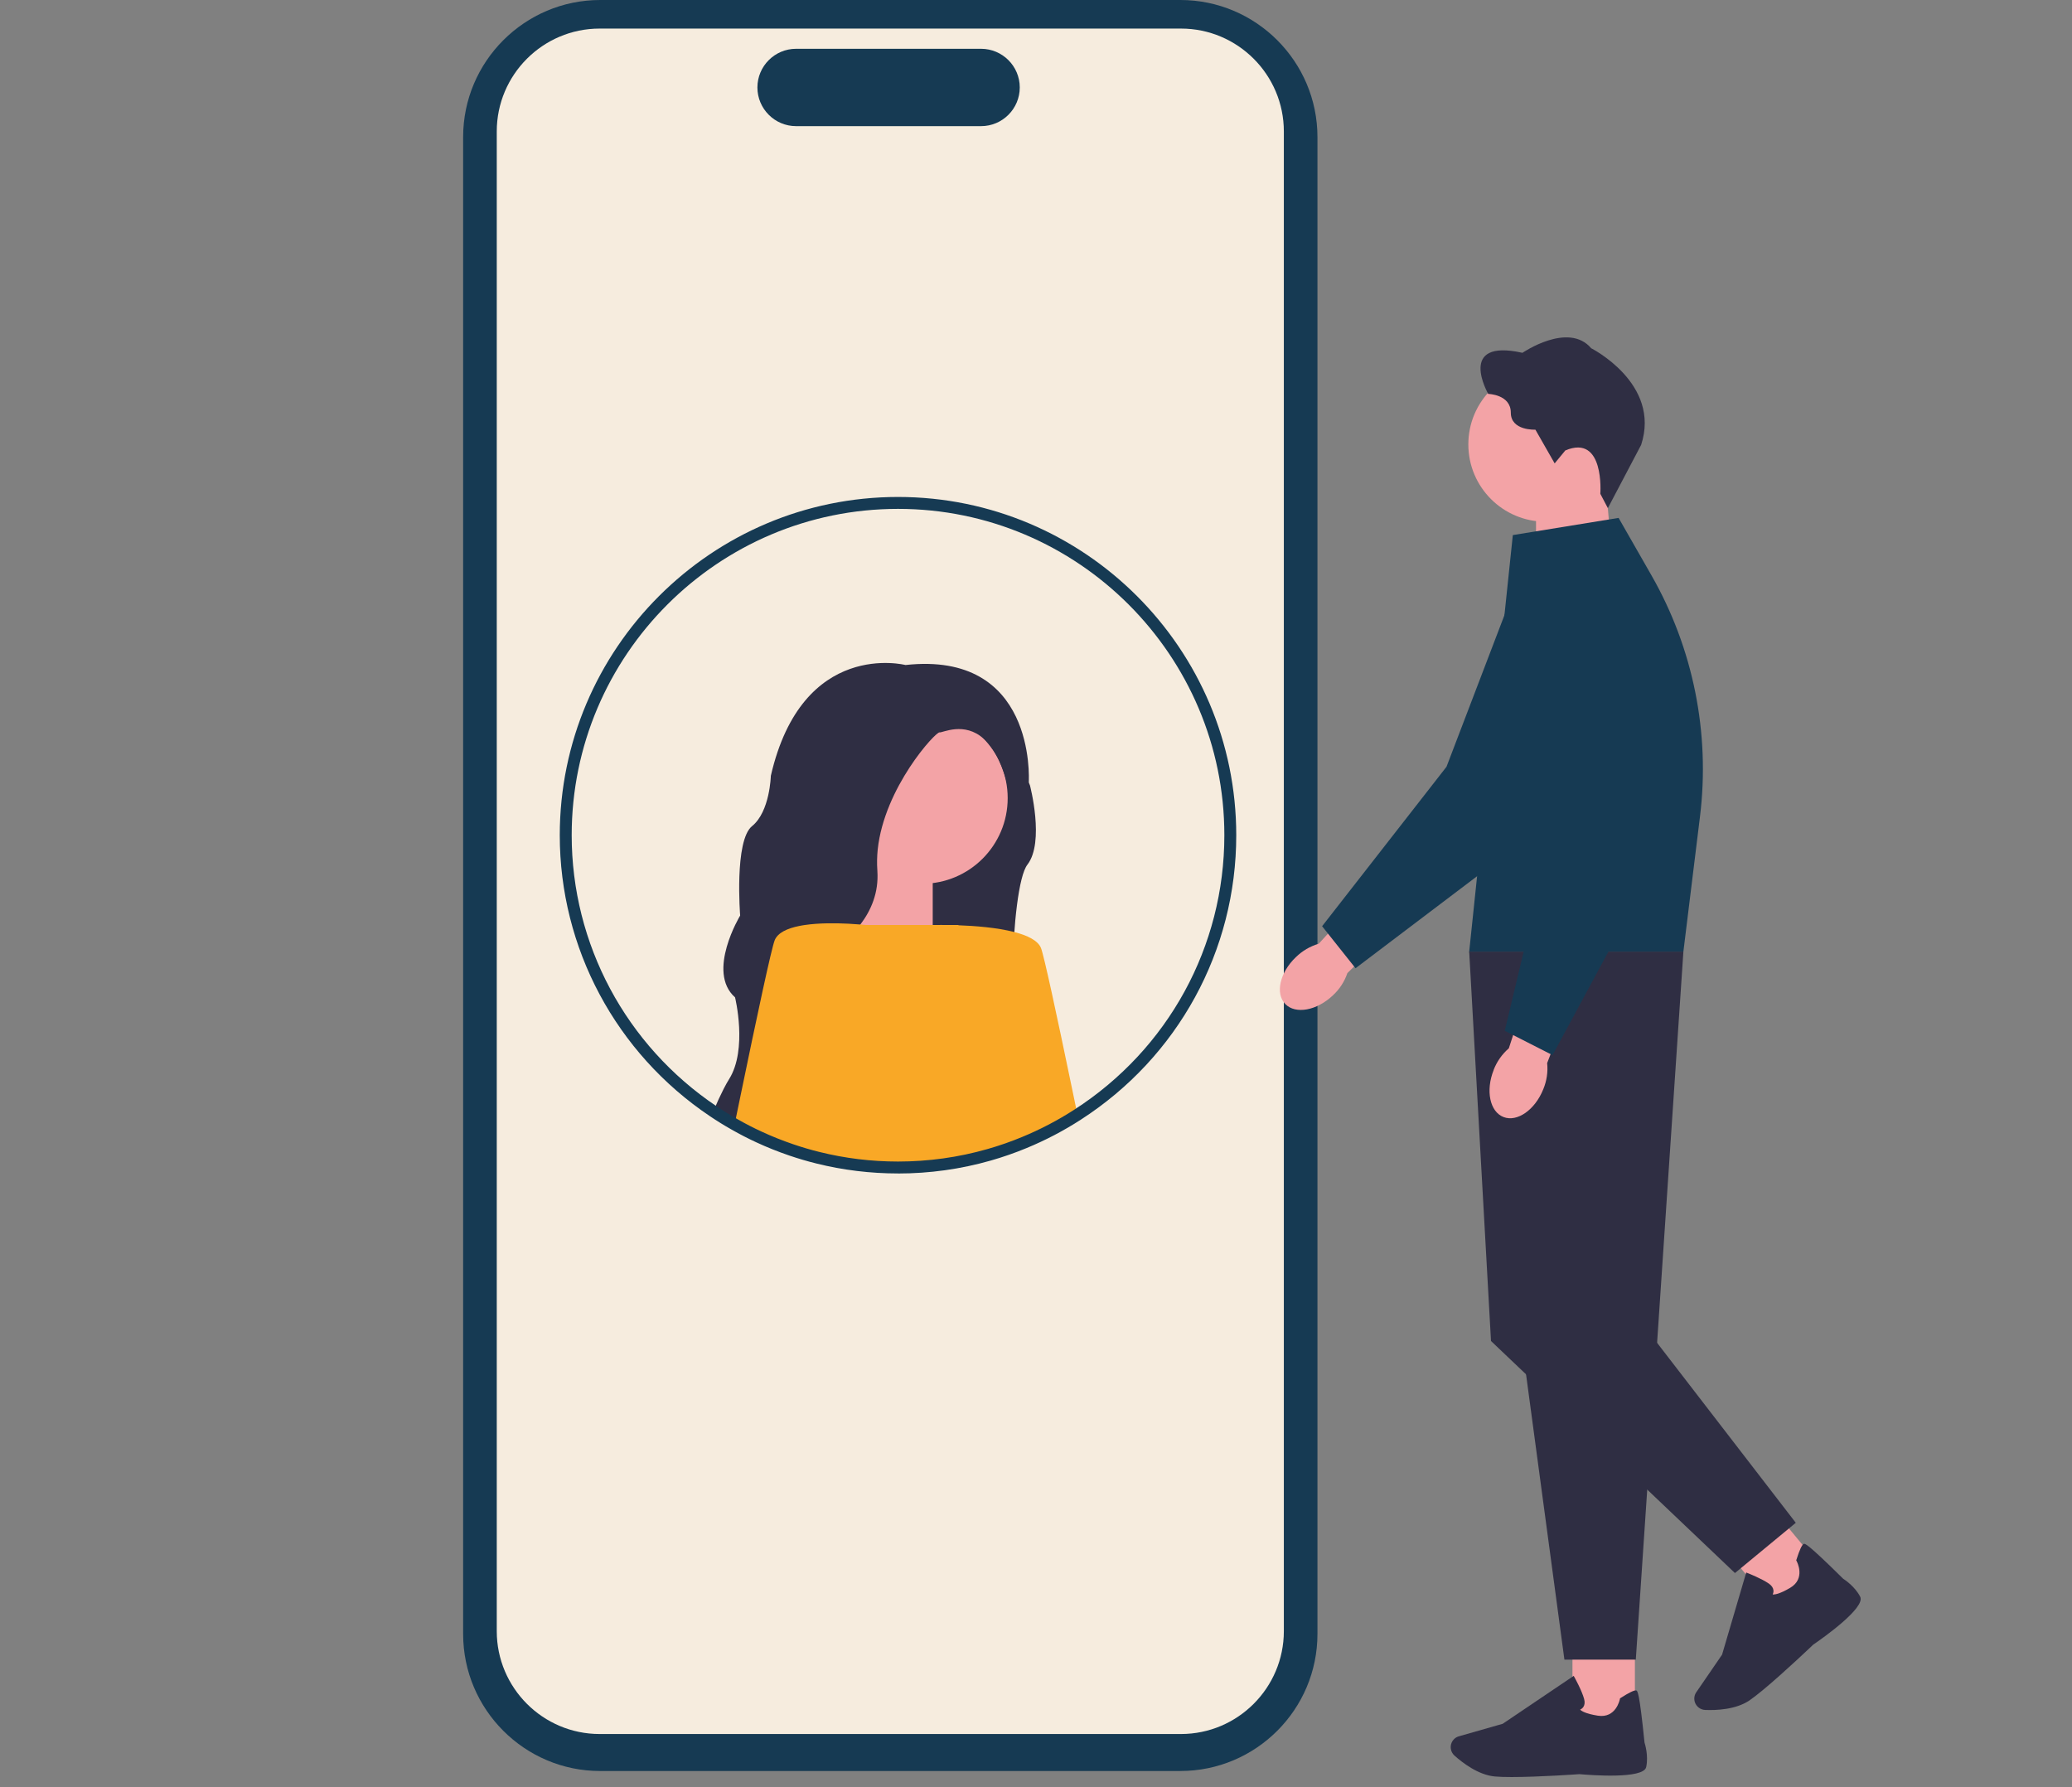 <svg width="240" height="207" viewBox="0 0 240 207" fill="none" xmlns="http://www.w3.org/2000/svg">
<rect x="0" y="0" width="240" height="207" fill="#808080" stroke="none"/>
<g clip-path="url(#clip0_759_995)">
<path d="M136.723 205.125H69.522C60.767 205.125 53.645 198.003 53.645 189.247V15.878C53.645 7.122 60.767 0 69.522 0H136.723C145.479 0 152.601 7.122 152.601 15.878V189.244C152.601 198 145.479 205.122 136.723 205.122V205.125Z" fill="#163A53"/>
<path d="M136.792 200.839H69.456C62.887 200.839 57.54 195.492 57.54 188.922V15.225C57.54 8.656 62.887 3.309 69.456 3.309H136.792C143.361 3.309 148.708 8.656 148.708 15.225V188.922C148.708 195.492 143.361 200.839 136.792 200.839Z" fill="#F6ECDE"/>
<path d="M113.639 14.61H92.21C89.741 14.61 87.731 12.6 87.731 10.13C87.731 7.661 89.741 5.651 92.21 5.651H113.639C116.108 5.651 118.119 7.661 118.119 10.13C118.119 12.6 116.108 14.61 113.639 14.61Z" fill="#163A53"/>
<path d="M117.418 86.277L110.759 81.096C110.759 81.096 103.16 83.465 102.963 83.562C102.766 83.659 91.168 110.558 91.168 110.558C91.168 110.558 120.879 125.763 118.707 124.281C116.534 122.803 116.983 102.763 119.004 100.148C121.031 97.53 119.301 90.967 119.301 90.967L117.425 86.28H117.415L117.418 86.277Z" fill="#2F2E43"/>
<path d="M99.006 98.397H108.038V112.724L98.08 109.453L99.006 98.397Z" fill="#F3A3A6"/>
<path d="M118.648 132.332C117.321 132.881 115.957 133.358 114.558 133.755C111.208 134.716 107.667 135.223 104.017 135.223C100.818 135.223 97.71 134.833 94.736 134.09C93.686 133.831 92.653 133.527 91.644 133.182C90.37 132.747 89.126 132.253 87.914 131.686L88.491 128.868L90.014 121.407L91.8 112.69L92.131 111.049L92.922 107.184L92.933 107.135H110.997L111.007 107.17L115.822 123.01L117.836 129.645L118.651 132.336L118.648 132.332Z" fill="#F9A826"/>
<path d="M124.806 129.11C122.868 130.364 120.806 131.445 118.648 132.332C117.321 132.882 115.957 133.358 114.558 133.755L113.902 131.03L111.446 120.837L108.141 107.139H108.144C108.144 107.139 108.462 107.132 109.001 107.132C109.505 107.132 110.199 107.139 111.004 107.167C112.935 107.236 115.487 107.433 117.484 107.951C119.024 108.348 120.233 108.939 120.578 109.805C120.92 110.666 122.347 117.256 124.191 126.16C124.392 127.12 124.592 128.101 124.803 129.11H124.806Z" fill="#F9A826"/>
<path d="M106.801 102.359C112.279 102.359 116.721 97.918 116.721 92.439C116.721 86.96 112.279 82.519 106.801 82.519C101.322 82.519 96.881 86.96 96.881 92.439C96.881 97.918 101.322 102.359 106.801 102.359Z" fill="#F3A3A6"/>
<path d="M119.159 90.619V90.632L116.728 91.05C116.596 90.515 116.448 90.018 116.296 89.562C116.109 89.009 115.912 88.512 115.705 88.066C115.177 86.933 114.583 86.139 113.975 85.59C111.692 83.521 109.163 84.895 108.828 84.826C108.386 84.736 102.428 91.202 101.665 98.394C101.585 99.191 101.565 100 101.623 100.811C101.627 100.842 101.627 100.87 101.627 100.901C101.786 103.353 100.926 105.409 99.658 107.077C99.644 107.094 99.63 107.111 99.617 107.129C99.168 107.716 98.663 108.255 98.142 108.749C96.636 110.158 94.936 111.184 93.669 111.833C92.691 112.337 91.973 112.617 91.797 112.683C91.769 112.693 91.755 112.696 91.755 112.696C91.755 112.696 90.142 115.726 90.014 121.4C89.963 123.78 90.17 126.623 90.864 129.904C91.009 130.588 91.172 131.286 91.362 132.004C91.465 132.401 91.562 132.795 91.645 133.175C90.37 132.74 89.127 132.246 87.915 131.68C86.947 131.234 86.008 130.75 85.089 130.225C84.25 129.752 83.428 129.244 82.63 128.706C83.051 127.701 83.459 126.823 83.815 126.129C84.056 125.656 84.274 125.272 84.45 124.993C86.623 121.535 85.141 115.518 85.141 115.518C81.787 112.558 85.732 106.044 85.732 106.044C85.732 106.044 85.037 97.357 87.113 95.682C89.189 94.004 89.286 89.855 89.286 89.855C92.944 73.963 104.884 77.024 104.884 77.024C119.912 75.373 119.194 90.087 119.163 90.608L119.159 90.619Z" fill="#2F2E43"/>
<path d="M100.822 107.198L100.159 110.134L99.14 114.624L95.354 131.358L94.736 134.09C93.686 133.831 92.653 133.527 91.644 133.182C90.37 132.747 89.127 132.253 87.914 131.686C86.947 131.241 86.008 130.757 85.089 130.232C85.293 129.248 85.49 128.284 85.686 127.341C87.738 117.394 89.361 109.833 89.731 108.907C90.08 108.03 91.199 107.522 92.601 107.243C92.705 107.222 92.815 107.201 92.922 107.184C93.023 107.167 93.13 107.149 93.23 107.136C94.881 106.894 96.794 106.911 98.29 106.987C98.808 107.015 99.274 107.049 99.661 107.08C99.879 107.098 100.076 107.118 100.235 107.132C100.608 107.17 100.825 107.198 100.825 107.198H100.822Z" fill="#F9A826"/>
<path d="M104.016 135.914C100.818 135.914 97.637 135.527 94.566 134.761C93.509 134.501 92.449 134.187 91.416 133.835C90.111 133.389 88.833 132.878 87.62 132.315C86.66 131.873 85.693 131.376 84.743 130.833C83.89 130.353 83.047 129.832 82.239 129.286C71.345 121.977 64.838 109.809 64.838 96.739C64.838 75.138 82.412 57.56 104.016 57.56C125.621 57.56 143.195 75.134 143.195 96.739C143.195 110.106 136.46 122.423 125.182 129.69C123.203 130.968 121.093 132.073 118.913 132.971C117.563 133.531 116.164 134.018 114.751 134.422C111.28 135.413 107.671 135.918 104.02 135.918L104.016 135.914ZM104.016 58.939C83.175 58.939 66.219 75.894 66.219 96.736C66.219 109.346 72.495 121.083 83.009 128.139C83.786 128.664 84.598 129.165 85.424 129.628C86.342 130.153 87.275 130.633 88.201 131.058C89.371 131.604 90.601 132.094 91.865 132.526C92.86 132.868 93.882 133.168 94.901 133.42C97.865 134.16 100.932 134.533 104.02 134.533C107.539 134.533 111.025 134.046 114.371 133.089C115.736 132.702 117.086 132.229 118.388 131.69C120.492 130.823 122.526 129.759 124.436 128.526C135.32 121.514 141.817 109.629 141.817 96.736C141.817 75.894 124.861 58.939 104.02 58.939H104.016Z" fill="#163A53"/>
<path d="M150.107 110.856C150.842 110.134 151.747 109.602 152.749 109.305L160.033 101.364L163.874 105.046L156.068 112.707C155.733 113.688 155.167 114.565 154.41 115.266C152.542 117.052 150.065 117.511 148.877 116.292C147.685 115.076 148.235 112.641 150.1 110.859H150.107V110.856Z" fill="#F3A3A6"/>
<path d="M153.143 107.281L157.011 112.144L177.006 97.008L177.023 96.974L188.708 75.169C190.497 71.829 189.506 67.674 186.401 65.505C184.501 64.175 182.139 63.805 179.921 64.486C177.704 65.166 175.96 66.8 175.131 68.966L167.549 88.809L153.143 107.274V107.281Z" fill="#163A53"/>
<path d="M186.069 56.846H177.918V69.777L186.905 66.824L186.069 56.846Z" fill="#F3A3A6"/>
<path d="M170.077 51.471C170.077 56.417 174.084 60.424 179.03 60.424C183.976 60.424 187.983 56.417 187.983 51.471C187.983 46.525 183.976 42.519 179.03 42.519C174.084 42.519 170.077 46.525 170.077 51.471Z" fill="#F3A3A6"/>
<path d="M185.366 57.194L186.239 58.852L190.094 51.526C192.415 44.418 184.309 40.336 184.309 40.336C181.663 37.22 176.347 40.864 176.347 40.864C168.679 39.161 172.382 45.623 172.382 45.623C172.382 45.623 174.997 45.682 174.997 47.796C174.997 49.913 177.846 49.765 177.846 49.765L180.077 53.671L181.311 52.172C185.894 50.231 185.366 57.194 185.366 57.194Z" fill="#2F2E43"/>
<path d="M189.371 189.351H182.139V199.613H189.371V189.351Z" fill="#F3A3A6"/>
<path d="M175.096 205.823C178.271 205.823 182.906 205.491 182.94 205.488C184.18 205.598 190.37 206.085 190.677 204.669C190.961 203.367 190.543 202.006 190.484 201.82C189.886 195.903 189.665 195.834 189.534 195.796C189.323 195.734 188.709 196.027 187.71 196.67L187.648 196.711L187.634 196.784C187.617 196.874 187.175 199.046 185.078 198.715C183.642 198.487 183.175 198.169 183.027 198.013C183.148 197.958 183.3 197.861 183.407 197.696C183.562 197.454 183.59 197.143 183.486 196.77C183.217 195.789 182.409 194.335 182.374 194.273L182.281 194.107L174.06 199.654L168.983 201.105C168.599 201.212 168.292 201.488 168.137 201.854C167.923 202.365 168.054 202.959 168.468 203.333C169.39 204.161 171.225 205.581 173.145 205.757C173.656 205.806 174.333 205.823 175.093 205.823H175.096Z" fill="#2F2E43"/>
<path d="M204.684 173.968L199.111 178.578L205.652 186.485L211.225 181.875L204.684 173.968Z" fill="#F3A3A6"/>
<path d="M204.192 195.748C206.638 193.724 209.998 190.515 210.023 190.491C211.048 189.789 216.129 186.218 215.463 184.93C214.851 183.745 213.663 182.961 213.497 182.857C209.266 178.675 209.055 178.764 208.928 178.82C208.724 178.906 208.437 179.521 208.078 180.654L208.057 180.723L208.092 180.788C208.14 180.871 209.183 182.83 207.356 183.907C206.102 184.646 205.543 184.698 205.329 184.674C205.387 184.553 205.443 184.381 205.418 184.184C205.384 183.9 205.208 183.641 204.89 183.42C204.054 182.837 202.507 182.229 202.441 182.205L202.265 182.135L199.467 191.648L196.479 196.003C196.255 196.331 196.193 196.739 196.307 197.122C196.469 197.654 196.949 198.027 197.505 198.051C198.742 198.103 201.059 198.027 202.652 196.939C203.073 196.649 203.605 196.231 204.192 195.748Z" fill="#2F2E43"/>
<path d="M170.181 110.217L181.206 192.224H189.475L194.988 110.217H170.178H170.181Z" fill="#2F2E43"/>
<path d="M191.541 155.011L208.006 176.374L200.96 182.194L172.703 155.319L170.178 110.217L175.231 114.734L191.541 155.011Z" fill="#2F2E43"/>
<path d="M175.231 61.975L170.178 110.216H194.988L196.912 94.559C198.096 84.888 196.124 75.093 191.288 66.638L187.482 59.985L175.231 61.975Z" fill="#163A53"/>
<path d="M173.007 123.926C173.376 122.962 173.981 122.102 174.768 121.418L178.101 111.167L183.127 112.925L179.207 123.131C179.314 124.16 179.158 125.193 178.761 126.15C177.804 128.547 175.739 129.994 174.153 129.379C172.568 128.765 172.057 126.323 173.014 123.926H173.007Z" fill="#F3A3A6"/>
<path d="M174.295 119.39L179.832 122.209L191.744 100.141V100.103L193.33 75.418C193.572 71.639 190.947 68.268 187.22 67.584C184.937 67.166 182.633 67.809 180.902 69.349C179.165 70.889 178.257 73.103 178.402 75.418L179.738 96.615L174.295 119.394V119.39Z" fill="#163A53"/>
</g>
<defs>
<clipPath id="clip0_759_995">
<rect width="240" height="206.22" fill="white"/>
</clipPath>
</defs>
</svg>
